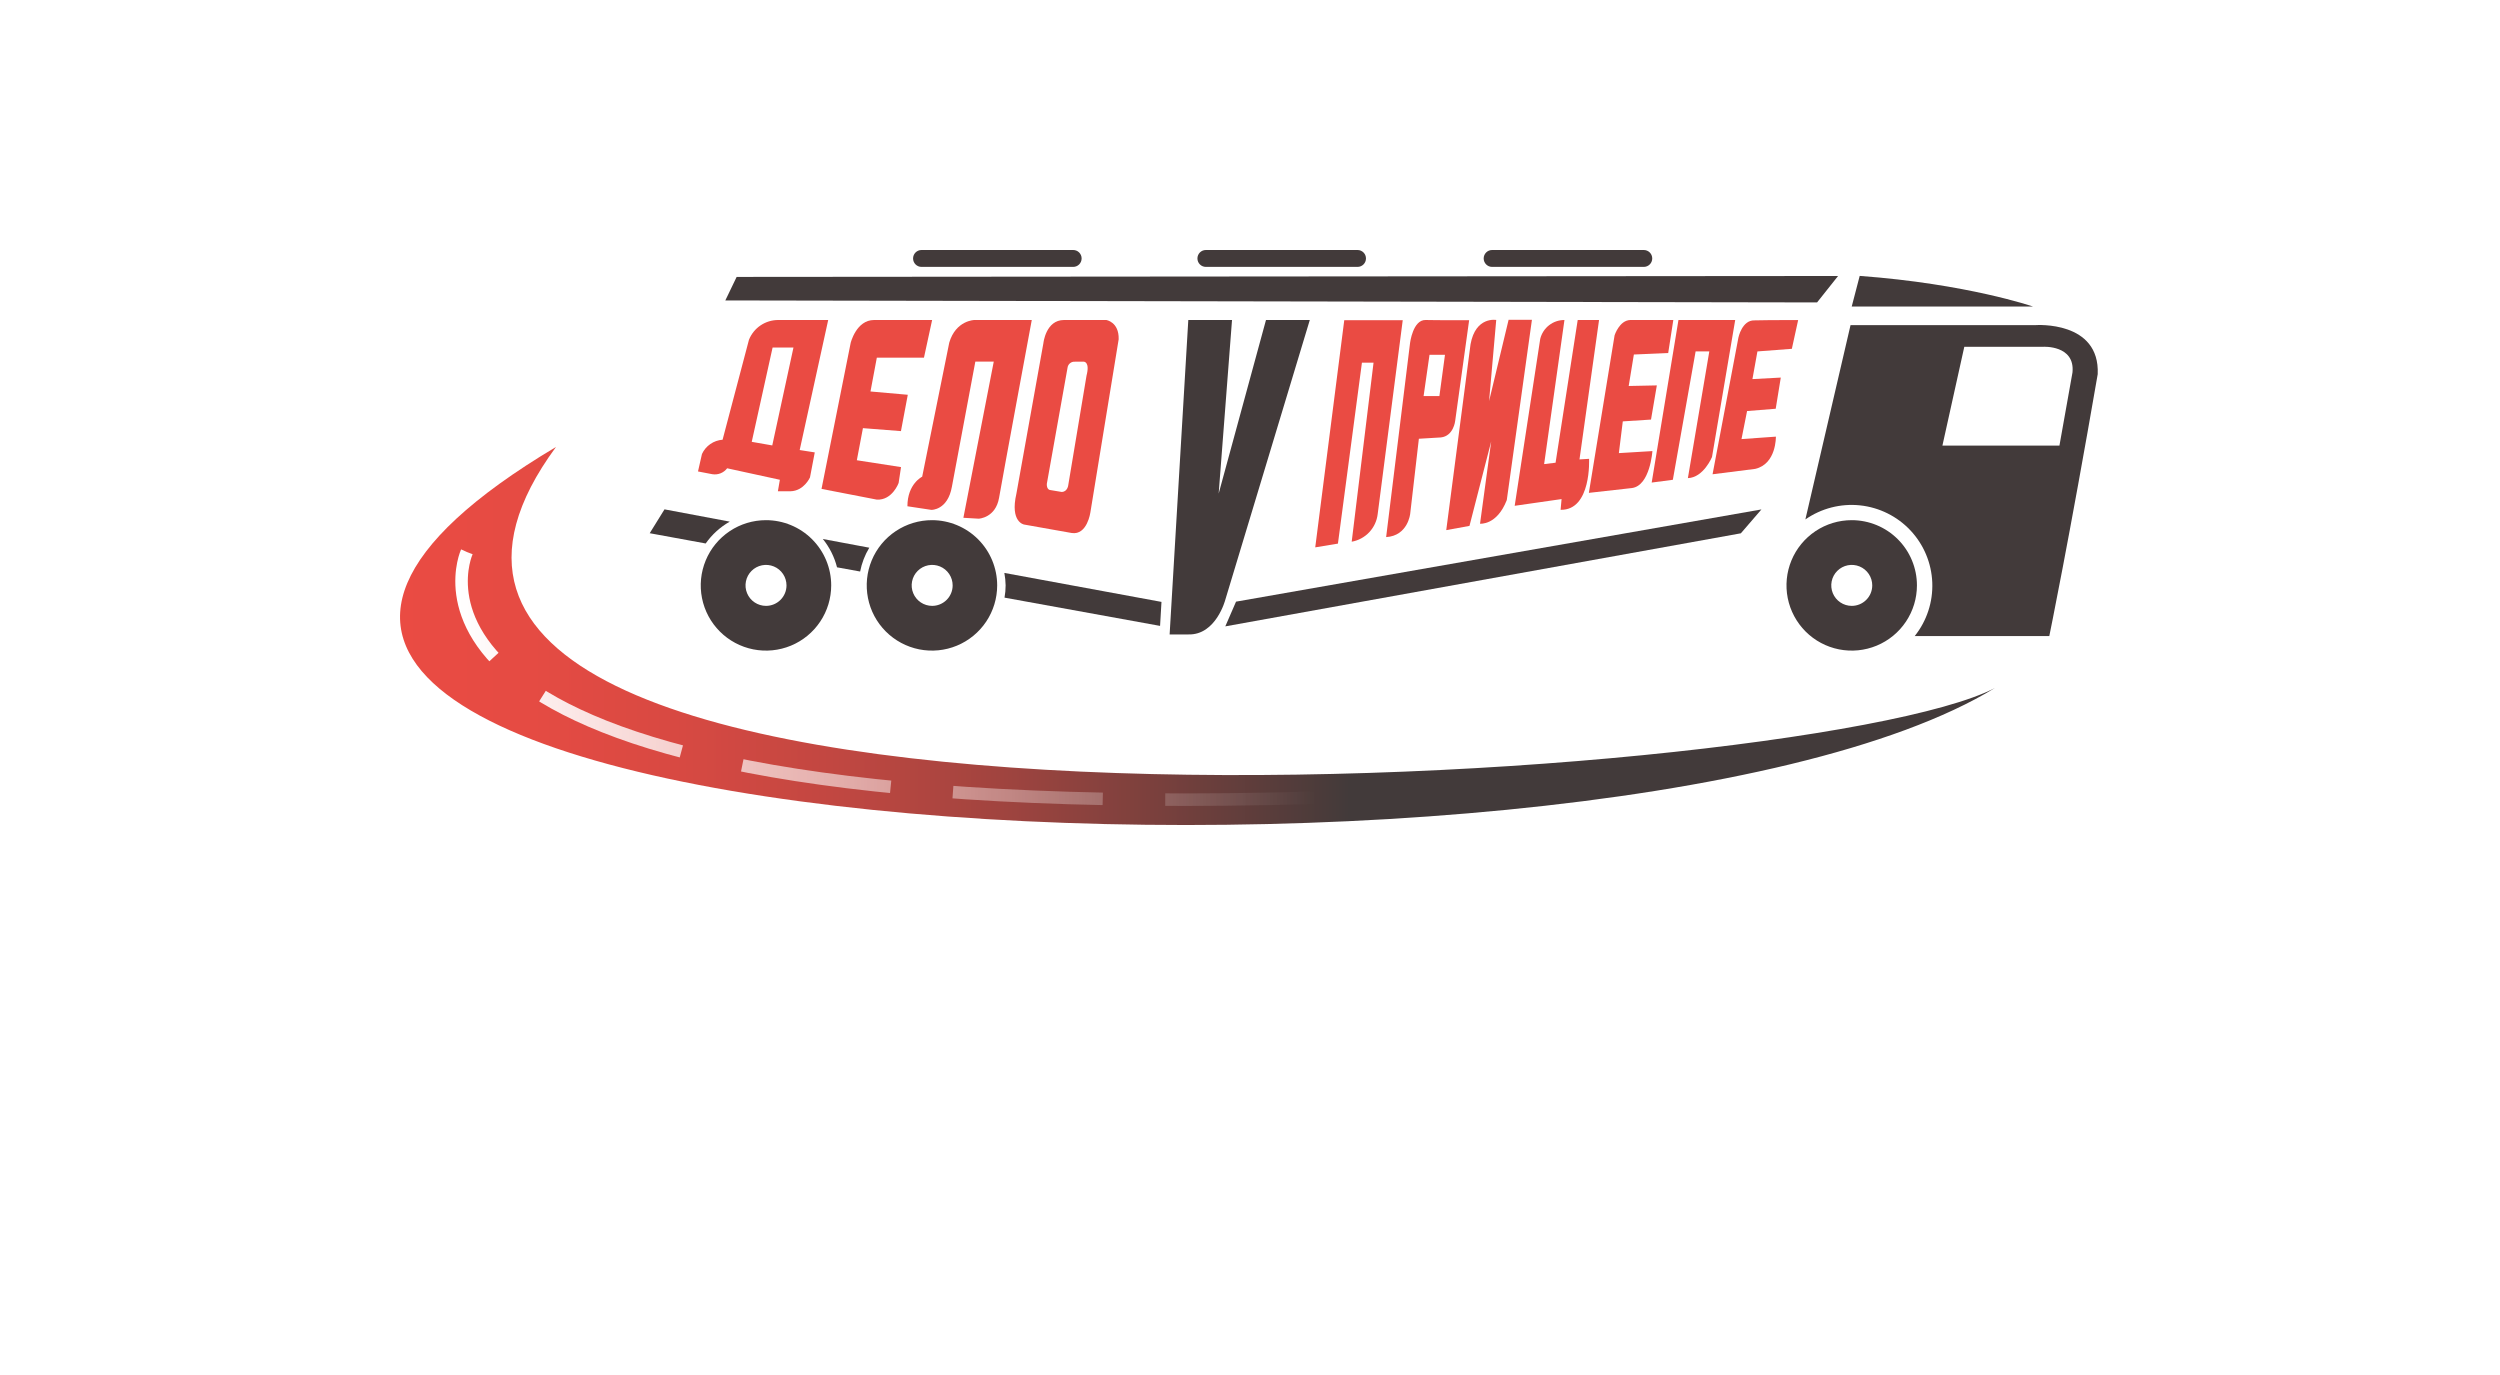 <svg width="200" height="110" viewBox="0 0 200 110" fill="none" xmlns="http://www.w3.org/2000/svg">
<g filter="url(#filter0_d_5_549)">
<path fill-rule="evenodd" clip-rule="evenodd" d="M23 11C20.239 11 18 13.239 18 16V70C18 72.761 20.239 75 23 75H92.532L101 85L109.468 75H177C179.761 75 182 72.761 182 70V16C182 13.239 179.761 11 177 11H23Z" fill="white"/>
</g>
<g clip-path="url(#clip0_5_549)">
<path d="M58.381 41.731L53.16 40.748L51.977 42.657L56.455 43.478C56.959 42.76 57.617 42.163 58.381 41.731Z" fill="#423A3A"/>
<path d="M148.137 24.525H162.649C162.649 24.525 157.374 22.707 148.776 22.072L148.137 24.525Z" fill="#423A3A"/>
<path d="M147.046 22.079L58.932 22.153L58.026 24.035L145.366 24.194L147.046 22.079Z" fill="#423A3A"/>
<path d="M98.024 50.109L98.883 48.132L140.915 40.754L139.269 42.664L98.024 50.109Z" fill="#423A3A"/>
<path d="M85.854 20H73.722C73.348 20 73.046 20.303 73.046 20.676C73.046 21.049 73.348 21.352 73.722 21.352H85.854C86.228 21.352 86.53 21.049 86.53 20.676C86.53 20.303 86.228 20 85.854 20Z" fill="#423A3A"/>
<path d="M108.602 20H96.47C96.096 20 95.794 20.303 95.794 20.676C95.794 21.049 96.096 21.352 96.47 21.352H108.602C108.976 21.352 109.278 21.049 109.278 20.676C109.278 20.303 108.976 20 108.602 20Z" fill="#423A3A"/>
<path d="M131.503 20H119.37C118.997 20 118.694 20.303 118.694 20.676C118.694 21.049 118.997 21.352 119.37 21.352H131.503C131.876 21.352 132.179 21.049 132.179 20.676C132.179 20.303 131.876 20 131.503 20Z" fill="#423A3A"/>
<path d="M148.137 41.613C147.105 41.613 146.096 41.919 145.238 42.492C144.38 43.066 143.711 43.88 143.316 44.834C142.921 45.788 142.818 46.837 143.019 47.849C143.221 48.861 143.718 49.791 144.447 50.521C145.177 51.251 146.107 51.748 147.119 51.949C148.131 52.15 149.181 52.047 150.134 51.652C151.088 51.257 151.903 50.588 152.476 49.73C153.049 48.872 153.355 47.863 153.355 46.831C153.355 46.146 153.22 45.467 152.958 44.834C152.696 44.201 152.312 43.626 151.827 43.141C151.342 42.657 150.767 42.272 150.134 42.01C149.501 41.748 148.822 41.613 148.137 41.613ZM148.137 48.47C147.813 48.469 147.497 48.373 147.227 48.192C146.958 48.012 146.749 47.755 146.625 47.456C146.502 47.156 146.47 46.827 146.533 46.509C146.597 46.191 146.753 45.9 146.983 45.671C147.212 45.442 147.504 45.286 147.822 45.223C148.14 45.16 148.469 45.193 148.769 45.317C149.068 45.441 149.324 45.651 149.504 45.921C149.684 46.19 149.78 46.507 149.78 46.831C149.78 47.047 149.737 47.26 149.655 47.459C149.572 47.658 149.451 47.839 149.298 47.991C149.146 48.143 148.965 48.264 148.766 48.346C148.566 48.428 148.353 48.471 148.137 48.47Z" fill="#423A3A"/>
<path d="M61.278 41.613C60.245 41.613 59.237 41.919 58.379 42.492C57.52 43.066 56.852 43.88 56.457 44.834C56.062 45.788 55.958 46.837 56.16 47.849C56.361 48.861 56.858 49.791 57.588 50.521C58.318 51.251 59.247 51.748 60.26 51.949C61.272 52.15 62.321 52.047 63.275 51.652C64.228 51.257 65.043 50.588 65.616 49.73C66.19 48.872 66.496 47.863 66.496 46.831C66.496 45.447 65.946 44.12 64.967 43.141C63.989 42.163 62.661 41.613 61.278 41.613ZM61.278 48.47C60.953 48.469 60.637 48.373 60.368 48.192C60.099 48.012 59.889 47.755 59.766 47.456C59.642 47.156 59.61 46.827 59.674 46.509C59.737 46.191 59.894 45.9 60.123 45.671C60.352 45.442 60.645 45.286 60.962 45.223C61.28 45.16 61.61 45.193 61.909 45.317C62.208 45.441 62.464 45.651 62.644 45.921C62.824 46.19 62.92 46.507 62.92 46.831C62.92 47.047 62.878 47.26 62.795 47.459C62.712 47.658 62.591 47.839 62.439 47.991C62.286 48.143 62.105 48.264 61.906 48.346C61.707 48.428 61.493 48.471 61.278 48.47Z" fill="#423A3A"/>
<path d="M74.57 41.613C73.537 41.61 72.527 41.914 71.667 42.486C70.807 43.057 70.136 43.871 69.739 44.825C69.342 45.778 69.237 46.828 69.437 47.841C69.636 48.854 70.132 49.785 70.862 50.516C71.591 51.247 72.521 51.745 73.533 51.948C74.546 52.15 75.596 52.048 76.55 51.653C77.504 51.259 78.32 50.59 78.894 49.731C79.468 48.873 79.774 47.864 79.774 46.831C79.774 45.449 79.226 44.124 78.251 43.146C77.275 42.168 75.951 41.616 74.57 41.613ZM74.57 48.47C74.246 48.469 73.929 48.373 73.66 48.192C73.391 48.012 73.181 47.755 73.058 47.456C72.934 47.156 72.902 46.827 72.966 46.509C73.029 46.191 73.186 45.9 73.415 45.671C73.645 45.442 73.937 45.286 74.254 45.223C74.572 45.16 74.902 45.193 75.201 45.317C75.5 45.441 75.756 45.651 75.936 45.921C76.116 46.19 76.212 46.507 76.212 46.831C76.212 47.047 76.17 47.26 76.087 47.459C76.004 47.658 75.883 47.839 75.731 47.991C75.578 48.143 75.397 48.264 75.198 48.346C74.999 48.428 74.785 48.471 74.57 48.47Z" fill="#423A3A"/>
<path d="M80.349 45.834C80.41 46.163 80.444 46.496 80.45 46.831C80.449 47.16 80.419 47.487 80.362 47.811L92.806 50.072L92.918 48.152L80.349 45.834Z" fill="#423A3A"/>
<path d="M69.544 43.816L65.827 43.12C66.364 43.784 66.752 44.556 66.962 45.385L68.811 45.722C68.941 45.049 69.189 44.403 69.544 43.816Z" fill="#423A3A"/>
<path d="M162.859 26.009H148.043L144.43 41.555C145.704 40.667 147.255 40.268 148.799 40.429C150.343 40.591 151.778 41.304 152.84 42.437C153.902 43.57 154.52 45.047 154.582 46.599C154.644 48.151 154.145 49.673 153.176 50.886H163.944C163.944 50.886 165.542 43.113 167.817 29.933C168.003 25.637 162.859 26.009 162.859 26.009ZM165.799 29.794L164.755 35.648H155.393L157.144 27.743H163.447C163.447 27.743 166.012 27.587 165.799 29.794Z" fill="#423A3A"/>
<path d="M95.064 25.6H98.562L97.494 39.484L101.279 25.6H104.784L98.024 47.983C98.024 47.983 97.284 50.826 95.057 50.755H93.57L95.064 25.6Z" fill="#423A3A"/>
<path d="M66.256 25.6H62.261C61.756 25.599 61.263 25.749 60.844 26.032C60.426 26.314 60.103 26.716 59.916 27.185L57.807 35.178C57.455 35.203 57.116 35.322 56.826 35.523C56.535 35.724 56.305 35.999 56.157 36.32L55.84 37.716L56.982 37.936C57.205 37.973 57.433 37.949 57.643 37.866C57.853 37.782 58.036 37.643 58.172 37.463L62.389 38.382L62.231 39.301H63.245C64.323 39.271 64.799 38.193 64.799 38.193L65.181 36.192L63.975 36.003L66.256 25.6ZM61.781 35.634L60.139 35.347L61.808 27.8H63.478L61.781 35.634Z" fill="#EA4B43"/>
<path d="M65.722 39.112L68.054 27.432C68.054 27.432 68.5 25.6 69.929 25.6H74.57L73.917 28.615H70.146L69.639 31.318L72.623 31.582L72.076 34.489L69.034 34.252L68.547 36.82L72.082 37.368L71.89 38.639C71.89 38.639 71.383 40.035 70.146 39.97L65.722 39.112Z" fill="#EA4B43"/>
<path d="M82.542 25.6H77.946C77.946 25.6 76.466 25.631 75.942 27.405L73.775 38.135C73.775 38.135 72.593 38.703 72.593 40.501L74.512 40.791C74.512 40.791 75.813 40.825 76.151 38.946L78.027 28.929H79.501L77.071 41.423L78.297 41.495C78.297 41.495 79.649 41.437 79.926 39.822C80.204 38.206 82.542 25.6 82.542 25.6Z" fill="#EA4B43"/>
<path d="M88.501 25.6H85.121C83.661 25.6 83.472 27.452 83.472 27.452L81.312 39.494C80.785 41.778 81.93 41.964 81.93 41.964L85.736 42.64C86.976 42.833 87.23 40.994 87.23 40.994L89.494 27.138C89.528 25.752 88.501 25.6 88.501 25.6ZM86.922 30.051L85.456 38.838C85.456 38.838 85.391 39.355 84.928 39.355L83.999 39.2C83.999 39.2 83.728 39.173 83.745 38.713L85.401 29.429C85.416 29.286 85.486 29.154 85.597 29.062C85.707 28.97 85.849 28.924 85.993 28.936H86.713C86.713 28.936 87.21 28.942 86.922 30.051Z" fill="#EA4B43"/>
<path d="M105.219 43.789L107.541 25.614H112.219L110.215 41.126C110.152 41.669 109.916 42.178 109.542 42.576C109.167 42.974 108.674 43.241 108.136 43.337L109.883 29.014H108.954L107.034 43.489L105.219 43.789Z" fill="#EA4B43"/>
<path d="M114.05 25.6C113.037 25.573 112.807 27.422 112.807 27.422L110.891 42.968C112.645 42.863 112.817 41.092 112.817 41.092L113.51 35.1L115.27 34.995C116.284 34.884 116.413 33.681 116.413 33.681L117.531 25.617C117.531 25.617 114.882 25.624 114.05 25.6ZM115.152 31.683H113.888L114.361 28.385H115.598L115.152 31.683Z" fill="#EA4B43"/>
<path d="M115.7 42.41L117.558 42.072L119.296 35.313L118.403 41.897C118.403 41.897 119.755 42.039 120.543 40.004L122.554 25.583H120.688L119.127 32.086L119.698 25.597C119.698 25.597 118.049 25.293 117.643 27.54L115.7 42.41Z" fill="#EA4B43"/>
<path d="M121.175 40.464L123.219 27.107C123.326 26.675 123.575 26.292 123.927 26.018C124.278 25.745 124.711 25.598 125.156 25.6L123.53 37.128L124.446 37.017L126.217 25.6H127.924L126.359 36.753L127.126 36.706C127.126 36.706 127.332 40.832 124.848 40.785L124.926 39.926L121.175 40.464Z" fill="#EA4B43"/>
<path d="M127.109 39.429L129.167 26.827C129.167 26.827 129.546 25.631 130.421 25.6H133.865L133.456 28.243L130.709 28.361L130.296 30.879L132.547 30.832L132.081 33.566L129.823 33.711L129.509 36.249L132.192 36.087C132.192 36.087 132.01 38.855 130.55 39.044L127.109 39.429Z" fill="#EA4B43"/>
<path d="M132.135 38.605L134.277 25.6H138.816L136.961 36.56C136.961 36.56 136.285 38.206 135.031 38.25L136.745 28.111H135.65L133.828 38.382L132.135 38.605Z" fill="#EA4B43"/>
<path d="M137.005 37.942L139.073 27.006C139.073 27.006 139.36 25.607 140.351 25.63C141.53 25.6 143.852 25.607 143.852 25.607L143.348 27.905L140.594 28.114L140.195 30.328L142.463 30.206L142.057 32.7L139.766 32.883L139.32 35.127L142.071 34.931C142.071 34.931 142.122 37.114 140.418 37.51L137.005 37.942Z" fill="#EA4B43"/>
<path d="M44.481 35.756C-9.593 67.954 127.647 74.55 159.591 55.04C144.149 63.09 18.36 71.252 44.481 35.756Z" fill="url(#paint0_linear_5_549)"/>
<path d="M105.219 63.82C27.333 66.017 37.343 44.158 37.343 44.158" stroke="url(#paint1_linear_5_549)" stroke-miterlimit="10" stroke-dasharray="12 5"/>
</g>
<defs>
<filter id="filter0_d_5_549" x="0.4" y="0.44" width="199.2" height="109.2" filterUnits="userSpaceOnUse" color-interpolation-filters="sRGB">
<feFlood flood-opacity="0" result="BackgroundImageFix"/>
<feColorMatrix in="SourceAlpha" type="matrix" values="0 0 0 0 0 0 0 0 0 0 0 0 0 0 0 0 0 0 127 0" result="hardAlpha"/>
<feOffset dy="7.04"/>
<feGaussianBlur stdDeviation="8.8"/>
<feComposite in2="hardAlpha" operator="out"/>
<feColorMatrix type="matrix" values="0 0 0 0 0 0 0 0 0 0 0 0 0 0 0 0 0 0 0.09 0"/>
<feBlend mode="normal" in2="BackgroundImageFix" result="effect1_dropShadow_5_549"/>
<feBlend mode="normal" in="SourceGraphic" in2="effect1_dropShadow_5_549" result="shape"/>
</filter>
<linearGradient id="paint0_linear_5_549" x1="32" y1="50.88" x2="107.981" y2="50.88" gradientUnits="userSpaceOnUse">
<stop stop-color="#EA4B43"/>
<stop offset="0.14" stop-color="#E54B43"/>
<stop offset="0.29" stop-color="#D84942"/>
<stop offset="0.46" stop-color="#C14741"/>
<stop offset="0.63" stop-color="#A1443F"/>
<stop offset="0.8" stop-color="#79403D"/>
<stop offset="0.98" stop-color="#483B3A"/>
<stop offset="1" stop-color="#423A3A"/>
</linearGradient>
<linearGradient id="paint1_linear_5_549" x1="36.755" y1="54.114" x2="105.223" y2="54.114" gradientUnits="userSpaceOnUse">
<stop stop-color="white"/>
<stop offset="1" stop-color="white" stop-opacity="0"/>
</linearGradient>
<clipPath id="clip0_5_549">
<rect width="135.824" height="46" fill="white" transform="translate(32 20)"/>
</clipPath>
</defs>
</svg>
